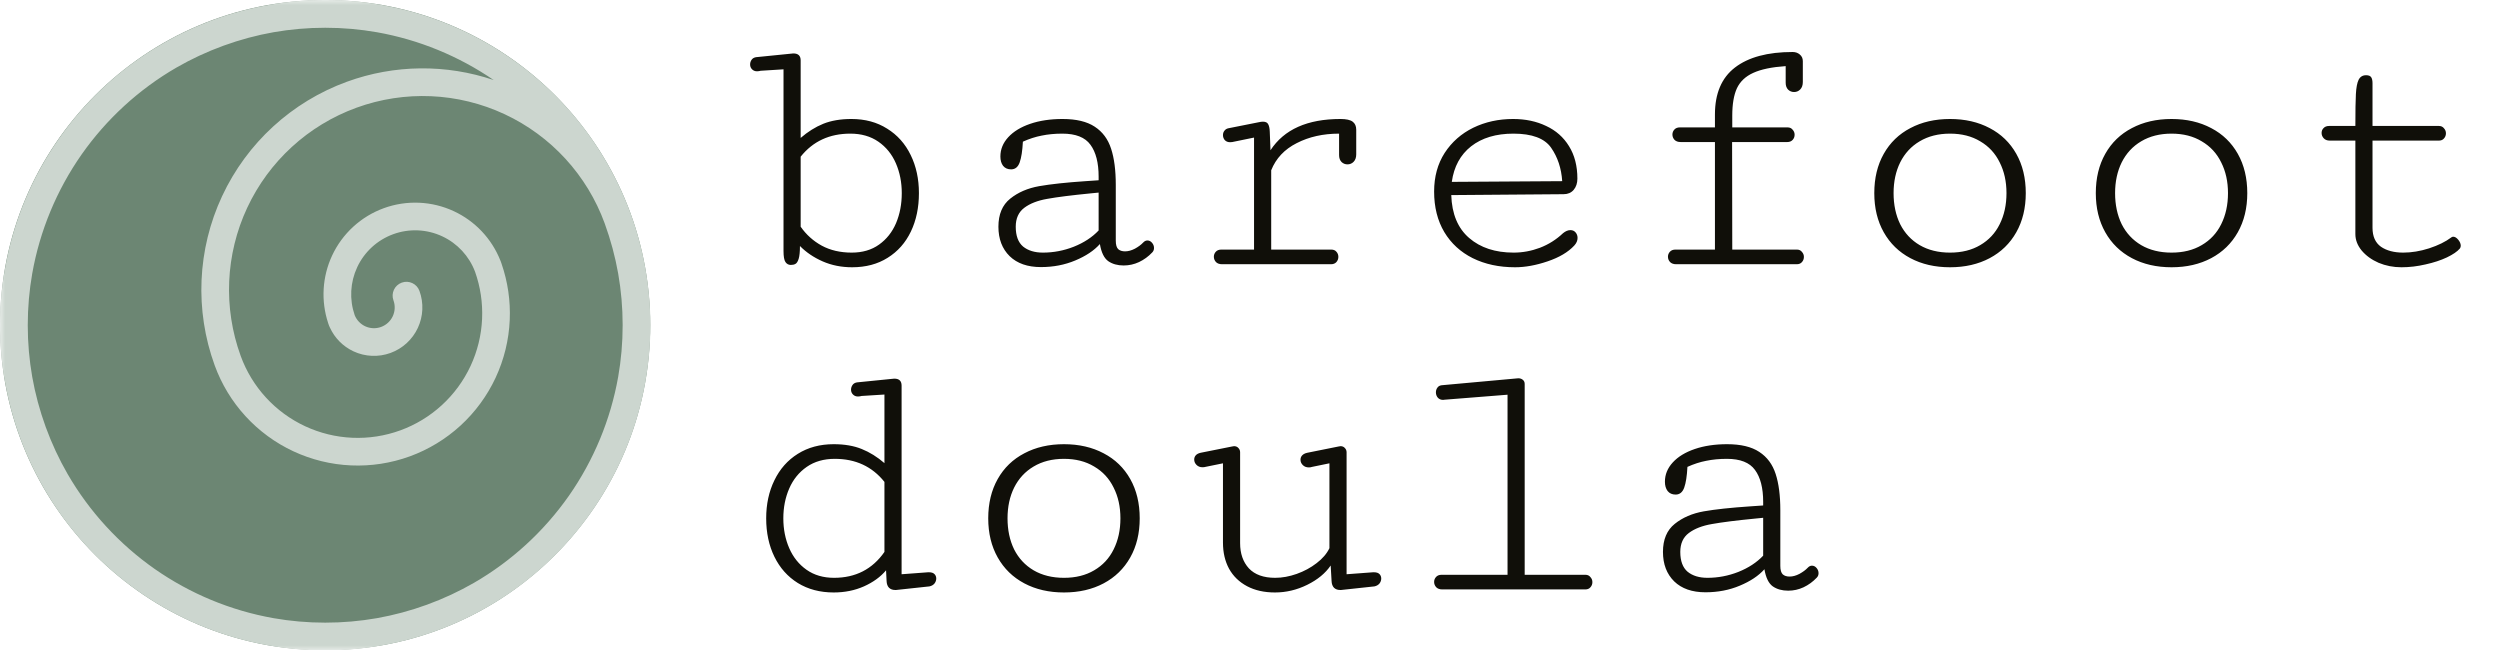 <svg width="246" height="64" viewBox="0 0 246 64" fill="none" xmlns="http://www.w3.org/2000/svg">
<mask id="mask0_36_515" style="mask-type:alpha" maskUnits="userSpaceOnUse" x="0" y="0" width="246" height="64">
<rect width="246" height="64" fill="#D9D9D9"/>
</mask>
<g mask="url(#mask0_36_515)">
<path d="M63.983 31.991C63.983 49.66 49.66 63.983 31.991 63.983C14.323 63.983 2.59511e-09 49.66 2.59511e-09 31.991C2.59511e-09 14.323 14.323 8.78944e-09 31.991 8.78944e-09C49.66 8.78944e-09 63.983 14.323 63.983 31.991Z" fill="#6C8673"/>
<path fill-rule="evenodd" clip-rule="evenodd" d="M26.917 3.171C25.266 3.464 23.619 3.904 21.989 4.496C20.36 5.09 18.816 5.812 17.363 6.649C13.66 8.791 10.47 11.722 8.022 15.211C5.581 18.704 3.918 22.704 3.171 26.916C2.882 28.567 2.731 30.266 2.731 32C2.731 33.734 2.882 35.432 3.171 37.083C3.464 38.734 3.904 40.381 4.496 42.011C5.09 43.64 5.812 45.184 6.649 46.637C8.791 50.34 11.722 53.53 15.211 55.978C18.704 58.419 22.703 60.082 26.915 60.828C28.567 61.118 30.266 61.269 32 61.269C33.734 61.269 35.433 61.118 37.084 60.829C38.734 60.536 40.382 60.096 42.011 59.504C43.64 58.911 45.184 58.188 46.636 57.352C50.34 55.209 53.53 52.278 55.978 48.788C58.419 45.295 60.082 41.296 60.828 37.085C61.118 35.434 61.269 33.734 61.269 32C61.269 30.266 61.118 28.567 60.829 26.916C60.536 25.266 60.096 23.619 59.504 21.989C57.775 17.24 54.23 13.371 49.649 11.235C45.068 9.099 39.826 8.87 35.076 10.599C30.326 12.328 26.457 15.872 24.321 20.453C22.185 25.035 21.956 30.277 23.685 35.026C24.235 36.538 25.078 37.927 26.165 39.113C27.252 40.3 28.562 41.26 30.02 41.94C31.478 42.62 33.056 43.006 34.664 43.076C36.271 43.147 37.877 42.899 39.389 42.349C40.9 41.799 42.289 40.956 43.475 39.869C44.662 38.782 45.622 37.472 46.302 36.014C46.982 34.556 47.368 32.978 47.438 31.37C47.507 29.796 47.272 28.224 46.745 26.739C46.165 25.2 45.006 23.948 43.514 23.253C42 22.547 40.269 22.471 38.7 23.042C37.13 23.614 35.852 24.785 35.147 26.298C34.456 27.779 34.369 29.468 34.9 31.01C35.093 31.493 35.462 31.884 35.934 32.105C36.425 32.334 36.987 32.358 37.495 32.173C38.004 31.988 38.419 31.608 38.648 31.117C38.877 30.626 38.901 30.064 38.716 29.556C38.459 28.849 38.823 28.068 39.53 27.811C40.236 27.554 41.017 27.918 41.274 28.624C41.707 29.812 41.649 31.122 41.115 32.268C40.581 33.413 39.614 34.299 38.427 34.731C37.239 35.163 35.929 35.106 34.783 34.572C33.75 34.09 32.927 33.255 32.459 32.224C32.428 32.167 32.401 32.106 32.378 32.044C32.367 32.013 32.356 31.982 32.345 31.951C32.336 31.928 32.328 31.906 32.32 31.884C32.307 31.849 32.296 31.814 32.286 31.779C31.57 29.603 31.708 27.231 32.679 25.147C33.69 22.98 35.521 21.302 37.768 20.484C40.016 19.666 42.497 19.774 44.664 20.785C46.748 21.756 48.378 23.485 49.228 25.613C49.243 25.646 49.257 25.68 49.27 25.714C49.281 25.744 49.291 25.774 49.302 25.805C49.311 25.828 49.319 25.851 49.328 25.874C49.336 25.898 49.344 25.921 49.351 25.945C49.967 27.725 50.241 29.606 50.158 31.489C50.073 33.454 49.601 35.382 48.77 37.165C47.939 38.947 46.765 40.548 45.315 41.877C43.865 43.205 42.168 44.235 40.32 44.908C38.472 45.58 36.51 45.882 34.545 45.796C32.58 45.711 30.652 45.239 28.869 44.408C27.087 43.577 25.486 42.403 24.158 40.953C22.829 39.503 21.799 37.806 21.127 35.958C19.151 30.529 19.412 24.538 21.854 19.303C24.295 14.067 28.716 10.016 34.145 8.04C38.819 6.339 43.911 6.297 48.579 7.877C45.136 5.515 41.212 3.903 37.084 3.171C35.433 2.882 33.734 2.731 32 2.731C30.266 2.731 28.568 2.882 26.917 3.171ZM59.71 16.002C61.547 19.178 62.855 22.698 63.51 26.443C64.175 30.187 64.151 33.944 63.51 37.558C62.688 42.254 60.841 46.597 58.209 50.35C55.582 54.108 52.131 57.331 47.998 59.71C44.822 61.547 41.302 62.855 37.557 63.51C33.813 64.175 30.056 64.151 26.443 63.51C21.746 62.688 17.402 60.841 13.649 58.208C9.892 55.582 6.67 52.131 4.29 47.999C2.453 44.823 1.145 41.301 0.49 37.556C-0.175 33.812 -0.151 30.056 0.49 26.443C1.312 21.746 3.159 17.402 5.792 13.649C8.418 9.891 11.869 6.67 16.001 4.29C19.177 2.453 22.698 1.145 26.444 0.489C30.188 -0.175 33.944 -0.151 37.557 0.49C42.254 1.312 46.598 3.159 50.351 5.792C54.109 8.418 57.331 11.869 59.71 16.002Z" fill="#CCD6CF"/>
<path d="M77.713 5.293C77.9 5.27 78.018 5.258 78.064 5.258C78.545 5.258 78.785 5.486 78.785 5.943V13.572C79.488 12.963 80.227 12.5 81 12.184C81.785 11.867 82.711 11.709 83.777 11.709C85.125 11.709 86.297 12.025 87.293 12.658C88.301 13.279 89.074 14.146 89.613 15.26C90.152 16.361 90.422 17.609 90.422 19.004C90.422 20.422 90.158 21.682 89.631 22.783C89.103 23.885 88.342 24.746 87.346 25.367C86.361 25.988 85.195 26.299 83.848 26.299C82.793 26.299 81.826 26.105 80.947 25.719C80.068 25.332 79.324 24.828 78.715 24.207C78.715 24.77 78.674 25.186 78.592 25.455C78.51 25.725 78.404 25.895 78.275 25.965C78.158 26.035 78.006 26.07 77.818 26.07C77.596 26.07 77.42 25.977 77.291 25.789C77.162 25.602 77.098 25.238 77.098 24.699V6.822L74.848 6.963C74.801 6.975 74.748 6.986 74.689 6.998C74.631 7.01 74.566 7.016 74.496 7.016C74.297 7.016 74.133 6.951 74.004 6.822C73.875 6.693 73.811 6.535 73.811 6.348C73.811 6.184 73.857 6.031 73.951 5.891C74.045 5.75 74.191 5.662 74.391 5.627L77.713 5.293ZM80.859 24.172C81.703 24.629 82.688 24.857 83.812 24.857C84.867 24.857 85.764 24.594 86.502 24.066C87.24 23.539 87.797 22.836 88.172 21.957C88.547 21.066 88.734 20.082 88.734 19.004C88.734 17.938 88.541 16.959 88.154 16.068C87.768 15.178 87.193 14.469 86.432 13.941C85.67 13.414 84.75 13.15 83.672 13.15C81.621 13.15 79.992 13.906 78.785 15.418V22.309C79.336 23.094 80.027 23.715 80.859 24.172ZM108.105 17.738V17.387C108.105 16.016 107.836 14.967 107.297 14.24C106.77 13.514 105.85 13.15 104.537 13.15C103.799 13.15 103.119 13.215 102.498 13.344C101.889 13.461 101.273 13.66 100.652 13.941C100.605 14.844 100.5 15.523 100.336 15.98C100.172 16.438 99.891 16.666 99.492 16.666C99.152 16.666 98.889 16.549 98.701 16.314C98.525 16.08 98.438 15.775 98.438 15.4C98.438 14.697 98.695 14.065 99.211 13.502C99.727 12.94 100.447 12.5 101.373 12.184C102.299 11.867 103.359 11.709 104.555 11.709C105.902 11.709 106.957 11.961 107.719 12.465C108.492 12.969 109.031 13.695 109.336 14.645C109.641 15.582 109.793 16.766 109.793 18.195V23.68C109.793 24.09 109.875 24.371 110.039 24.523C110.203 24.664 110.426 24.734 110.707 24.734C111.012 24.734 111.334 24.646 111.674 24.471C112.014 24.283 112.283 24.084 112.482 23.873C112.611 23.732 112.752 23.662 112.904 23.662C113.08 23.662 113.232 23.738 113.361 23.891C113.49 24.043 113.555 24.213 113.555 24.4C113.555 24.576 113.496 24.723 113.379 24.84C113.004 25.238 112.57 25.555 112.078 25.789C111.598 26.012 111.094 26.123 110.566 26.123C109.969 26.123 109.465 25.982 109.055 25.701C108.645 25.408 108.369 24.846 108.229 24.014C107.654 24.658 106.846 25.197 105.803 25.631C104.771 26.064 103.646 26.281 102.428 26.281C101.115 26.281 100.09 25.924 99.352 25.209C98.613 24.482 98.244 23.516 98.244 22.309C98.244 21.09 98.631 20.17 99.404 19.549C100.178 18.928 101.127 18.518 102.252 18.318C103.389 18.119 104.912 17.955 106.822 17.826L108.105 17.738ZM105.662 24.277C106.658 23.879 107.473 23.346 108.105 22.678V18.951L107.385 19.021C105.463 19.209 104.021 19.391 103.061 19.566C102.111 19.73 101.355 20.023 100.793 20.445C100.23 20.867 99.949 21.488 99.949 22.309C99.949 23.199 100.189 23.85 100.67 24.26C101.162 24.658 101.812 24.857 102.621 24.857C103.664 24.857 104.678 24.664 105.662 24.277ZM132.012 15.945C131.848 15.781 131.766 15.553 131.766 15.26V13.15C130.195 13.15 128.807 13.461 127.6 14.082C126.393 14.691 125.555 15.582 125.086 16.754V24.559H130.992C131.215 24.559 131.385 24.629 131.502 24.77C131.631 24.91 131.695 25.08 131.695 25.279C131.695 25.467 131.631 25.637 131.502 25.789C131.373 25.93 131.197 26 130.975 26H120.252C119.994 26 119.795 25.93 119.654 25.789C119.514 25.637 119.443 25.461 119.443 25.262C119.443 25.074 119.508 24.91 119.637 24.77C119.766 24.629 119.947 24.559 120.182 24.559H123.398V13.537L121.254 13.977C121.207 13.988 121.137 13.994 121.043 13.994C120.82 13.994 120.645 13.924 120.516 13.783C120.398 13.643 120.34 13.479 120.34 13.291C120.34 13.127 120.387 12.986 120.48 12.869C120.574 12.74 120.703 12.658 120.867 12.623L123.873 12.025C124.025 11.99 124.16 11.973 124.277 11.973C124.535 11.973 124.705 12.055 124.787 12.219C124.881 12.383 124.934 12.629 124.945 12.957L125.016 14.785C126.352 12.734 128.648 11.709 131.906 11.709C132.469 11.709 132.867 11.797 133.102 11.973C133.336 12.148 133.453 12.412 133.453 12.764V15.19C133.453 15.506 133.365 15.752 133.189 15.928C133.025 16.092 132.826 16.174 132.592 16.174C132.369 16.174 132.176 16.098 132.012 15.945ZM142.119 22.836C141.451 21.711 141.117 20.381 141.117 18.846C141.117 17.393 141.463 16.127 142.154 15.049C142.857 13.971 143.795 13.145 144.967 12.57C146.15 11.996 147.457 11.709 148.887 11.709C150.105 11.709 151.189 11.938 152.139 12.395C153.1 12.84 153.85 13.502 154.389 14.381C154.939 15.26 155.215 16.326 155.215 17.58C155.215 18.025 155.092 18.395 154.846 18.688C154.6 18.969 154.271 19.109 153.861 19.109L142.805 19.197C142.863 21.049 143.449 22.455 144.562 23.416C145.676 24.377 147.135 24.857 148.939 24.857C149.818 24.857 150.68 24.699 151.523 24.383C152.379 24.055 153.141 23.574 153.809 22.941C154.055 22.742 154.295 22.643 154.529 22.643C154.74 22.643 154.91 22.719 155.039 22.871C155.168 23.023 155.232 23.205 155.232 23.416C155.232 23.674 155.127 23.92 154.916 24.154C154.307 24.811 153.428 25.332 152.279 25.719C151.143 26.105 150.076 26.299 149.08 26.299C147.51 26.299 146.121 26 144.914 25.402C143.719 24.805 142.787 23.949 142.119 22.836ZM152.631 14.539C151.986 13.613 150.75 13.15 148.922 13.15C147.211 13.15 145.822 13.566 144.756 14.398C143.701 15.23 143.068 16.396 142.857 17.896L153.721 17.826C153.639 16.561 153.275 15.465 152.631 14.539ZM177.1 5.363C177.299 5.527 177.398 5.744 177.398 6.014V8.07C177.398 8.387 177.311 8.633 177.135 8.809C176.971 8.973 176.771 9.055 176.537 9.055C176.314 9.055 176.121 8.979 175.957 8.826C175.793 8.662 175.711 8.434 175.711 8.141V6.506C174.34 6.6 173.273 6.822 172.512 7.174C171.762 7.514 171.229 8.018 170.912 8.686C170.607 9.354 170.455 10.25 170.455 11.375V12.535H175.887C176.109 12.535 176.279 12.611 176.396 12.764C176.525 12.904 176.59 13.068 176.59 13.256C176.59 13.455 176.525 13.625 176.396 13.766C176.268 13.906 176.092 13.977 175.869 13.977H170.438L170.455 24.559H176.818C177.029 24.559 177.193 24.635 177.311 24.787C177.439 24.928 177.504 25.092 177.504 25.279C177.504 25.479 177.439 25.648 177.311 25.789C177.193 25.93 177.023 26 176.801 26H164.936C164.678 26 164.479 25.93 164.338 25.789C164.197 25.637 164.127 25.461 164.127 25.262C164.127 25.074 164.191 24.91 164.32 24.77C164.449 24.629 164.631 24.559 164.865 24.559H168.75V13.977H165.375C165.117 13.977 164.918 13.906 164.777 13.766C164.637 13.613 164.566 13.438 164.566 13.238C164.566 13.051 164.631 12.887 164.76 12.746C164.889 12.605 165.07 12.535 165.305 12.535H168.75V11.27C168.75 9.195 169.406 7.654 170.719 6.646C172.043 5.627 173.936 5.117 176.396 5.117C176.678 5.117 176.912 5.199 177.1 5.363ZM185.361 22.854C184.74 21.752 184.43 20.469 184.43 19.004C184.43 17.527 184.74 16.238 185.361 15.137C185.982 14.035 186.855 13.191 187.98 12.605C189.105 12.008 190.406 11.709 191.883 11.709C193.359 11.709 194.66 12.008 195.785 12.605C196.91 13.191 197.783 14.035 198.404 15.137C199.025 16.238 199.336 17.527 199.336 19.004C199.336 20.469 199.025 21.752 198.404 22.854C197.783 23.955 196.91 24.805 195.785 25.402C194.66 26 193.359 26.299 191.883 26.299C190.406 26.299 189.105 26 187.98 25.402C186.855 24.805 185.982 23.955 185.361 22.854ZM186.979 15.98C186.545 16.859 186.328 17.867 186.328 19.004C186.328 20.152 186.545 21.172 186.979 22.062C187.424 22.941 188.062 23.627 188.895 24.119C189.738 24.611 190.734 24.857 191.883 24.857C193.031 24.857 194.021 24.611 194.854 24.119C195.697 23.627 196.336 22.941 196.77 22.062C197.215 21.172 197.438 20.152 197.438 19.004C197.438 17.867 197.215 16.859 196.77 15.98C196.336 15.09 195.697 14.398 194.854 13.906C194.021 13.402 193.031 13.15 191.883 13.15C190.734 13.15 189.738 13.402 188.895 13.906C188.062 14.398 187.424 15.09 186.979 15.98ZM207.158 22.854C206.537 21.752 206.227 20.469 206.227 19.004C206.227 17.527 206.537 16.238 207.158 15.137C207.779 14.035 208.652 13.191 209.777 12.605C210.902 12.008 212.203 11.709 213.68 11.709C215.156 11.709 216.457 12.008 217.582 12.605C218.707 13.191 219.58 14.035 220.201 15.137C220.822 16.238 221.133 17.527 221.133 19.004C221.133 20.469 220.822 21.752 220.201 22.854C219.58 23.955 218.707 24.805 217.582 25.402C216.457 26 215.156 26.299 213.68 26.299C212.203 26.299 210.902 26 209.777 25.402C208.652 24.805 207.779 23.955 207.158 22.854ZM208.775 15.98C208.342 16.859 208.125 17.867 208.125 19.004C208.125 20.152 208.342 21.172 208.775 22.062C209.221 22.941 209.859 23.627 210.691 24.119C211.535 24.611 212.531 24.857 213.68 24.857C214.828 24.857 215.818 24.611 216.65 24.119C217.494 23.627 218.133 22.941 218.566 22.062C219.012 21.172 219.234 20.152 219.234 19.004C219.234 17.867 219.012 16.859 218.566 15.98C218.133 15.09 217.494 14.398 216.65 13.906C215.818 13.402 214.828 13.15 213.68 13.15C212.531 13.15 211.535 13.402 210.691 13.906C209.859 14.398 209.221 15.09 208.775 15.98ZM239.977 13.836H233.455V22.414C233.455 23.258 233.73 23.879 234.281 24.277C234.844 24.664 235.576 24.857 236.479 24.857C237.299 24.857 238.148 24.717 239.027 24.436C239.918 24.143 240.645 23.785 241.207 23.363C241.254 23.316 241.318 23.293 241.4 23.293C241.564 23.293 241.729 23.393 241.893 23.592C242.057 23.791 242.139 23.99 242.139 24.189C242.139 24.283 242.109 24.371 242.051 24.453C241.805 24.746 241.377 25.039 240.768 25.332C240.17 25.613 239.473 25.842 238.676 26.018C237.879 26.205 237.088 26.299 236.303 26.299C235.506 26.299 234.756 26.152 234.053 25.859C233.361 25.555 232.805 25.15 232.383 24.646C231.973 24.143 231.768 23.604 231.768 23.029V13.836H229.254C228.996 13.836 228.797 13.76 228.656 13.607C228.516 13.455 228.445 13.279 228.445 13.08C228.445 12.893 228.51 12.734 228.639 12.605C228.768 12.465 228.949 12.395 229.184 12.395H231.768C231.768 10.93 231.785 9.881 231.82 9.248C231.855 8.615 231.943 8.152 232.084 7.859C232.236 7.555 232.482 7.402 232.822 7.402C233.08 7.402 233.25 7.473 233.332 7.613C233.414 7.742 233.455 7.936 233.455 8.193V12.395H239.994C240.205 12.395 240.369 12.471 240.486 12.623C240.615 12.764 240.68 12.928 240.68 13.115C240.68 13.315 240.615 13.484 240.486 13.625C240.369 13.766 240.199 13.836 239.977 13.836Z" fill="#100F09"/>
<path d="M88.189 58.053H88.066C87.832 58.053 87.639 57.982 87.486 57.842C87.334 57.69 87.252 57.467 87.24 57.174L87.188 56.119C86.648 56.764 85.922 57.291 85.008 57.701C84.106 58.1 83.115 58.299 82.037 58.299C80.689 58.299 79.512 57.988 78.504 57.367C77.508 56.746 76.74 55.885 76.201 54.783C75.662 53.682 75.393 52.422 75.393 51.004C75.393 49.609 75.662 48.361 76.201 47.26C76.74 46.147 77.508 45.279 78.504 44.658C79.512 44.025 80.689 43.709 82.037 43.709C83.103 43.709 84.023 43.867 84.797 44.184C85.582 44.5 86.326 44.963 87.029 45.572V38.822L84.779 38.963C84.732 38.975 84.68 38.986 84.621 38.998C84.562 39.01 84.498 39.016 84.428 39.016C84.228 39.016 84.064 38.951 83.936 38.822C83.807 38.693 83.742 38.535 83.742 38.348C83.742 38.184 83.789 38.031 83.883 37.891C83.977 37.75 84.123 37.662 84.322 37.627L87.644 37.293C87.832 37.27 87.949 37.258 87.996 37.258C88.477 37.258 88.717 37.486 88.717 37.943V56.506L91.318 56.312H91.424C91.658 56.312 91.834 56.371 91.951 56.488C92.068 56.605 92.127 56.752 92.127 56.928C92.127 57.103 92.068 57.268 91.951 57.42C91.834 57.56 91.67 57.654 91.459 57.701L88.189 58.053ZM87.029 47.418C85.822 45.906 84.193 45.15 82.143 45.15C81.064 45.15 80.144 45.414 79.383 45.941C78.621 46.469 78.047 47.178 77.66 48.068C77.273 48.959 77.08 49.938 77.08 51.004C77.08 52.07 77.273 53.049 77.66 53.94C78.047 54.83 78.615 55.539 79.365 56.066C80.115 56.594 81.018 56.857 82.072 56.857C84.193 56.857 85.846 56.008 87.029 54.309V47.418ZM98.174 54.853C97.553 53.752 97.242 52.469 97.242 51.004C97.242 49.527 97.553 48.238 98.174 47.137C98.795 46.035 99.668 45.191 100.793 44.605C101.918 44.008 103.219 43.709 104.695 43.709C106.172 43.709 107.473 44.008 108.598 44.605C109.723 45.191 110.596 46.035 111.217 47.137C111.838 48.238 112.148 49.527 112.148 51.004C112.148 52.469 111.838 53.752 111.217 54.853C110.596 55.955 109.723 56.805 108.598 57.402C107.473 58 106.172 58.299 104.695 58.299C103.219 58.299 101.918 58 100.793 57.402C99.668 56.805 98.795 55.955 98.174 54.853ZM99.791 47.98C99.357 48.859 99.141 49.867 99.141 51.004C99.141 52.152 99.357 53.172 99.791 54.062C100.236 54.941 100.875 55.627 101.707 56.119C102.551 56.611 103.547 56.857 104.695 56.857C105.844 56.857 106.834 56.611 107.666 56.119C108.51 55.627 109.148 54.941 109.582 54.062C110.027 53.172 110.25 52.152 110.25 51.004C110.25 49.867 110.027 48.859 109.582 47.98C109.148 47.09 108.51 46.398 107.666 45.906C106.834 45.402 105.844 45.15 104.695 45.15C103.547 45.15 102.551 45.402 101.707 45.906C100.875 46.398 100.236 47.09 99.791 47.98ZM122.027 44.5V53.447C122.027 54.467 122.314 55.293 122.889 55.926C123.475 56.547 124.336 56.857 125.473 56.857C126.164 56.857 126.873 56.728 127.6 56.471C128.326 56.213 128.977 55.861 129.551 55.416C130.137 54.971 130.559 54.478 130.816 53.94V45.59L129.111 45.941C129.006 45.977 128.9 45.994 128.795 45.994C128.549 45.994 128.35 45.918 128.197 45.766C128.045 45.613 127.969 45.438 127.969 45.238C127.969 45.074 128.021 44.934 128.127 44.816C128.244 44.688 128.414 44.6 128.637 44.553L131.695 43.938C131.789 43.914 131.859 43.902 131.906 43.902C132.082 43.902 132.223 43.961 132.328 44.078C132.445 44.195 132.504 44.336 132.504 44.5V56.506L135.105 56.312H135.211C135.445 56.312 135.621 56.371 135.738 56.488C135.855 56.605 135.914 56.752 135.914 56.928C135.914 57.103 135.855 57.268 135.738 57.42C135.621 57.56 135.457 57.654 135.246 57.701L131.977 58.053H131.854C131.619 58.053 131.426 57.982 131.273 57.842C131.121 57.69 131.039 57.467 131.027 57.174L130.939 55.645C130.424 56.406 129.656 57.039 128.637 57.543C127.617 58.047 126.557 58.299 125.455 58.299C124.4 58.299 123.486 58.094 122.713 57.684C121.939 57.273 121.348 56.699 120.938 55.961C120.539 55.223 120.34 54.367 120.34 53.395V45.59L118.617 45.941C118.547 45.965 118.447 45.977 118.318 45.977C118.084 45.977 117.891 45.9 117.738 45.748C117.586 45.596 117.51 45.42 117.51 45.221C117.51 45.057 117.562 44.916 117.668 44.799C117.773 44.682 117.932 44.6 118.143 44.553L121.219 43.938C121.312 43.914 121.383 43.902 121.43 43.902C121.605 43.902 121.746 43.961 121.852 44.078C121.969 44.195 122.027 44.336 122.027 44.5ZM149.203 37.24L149.396 37.223C149.584 37.223 149.736 37.275 149.854 37.381C149.971 37.475 150.029 37.609 150.029 37.785V56.559H156.006C156.217 56.559 156.381 56.635 156.498 56.787C156.627 56.928 156.691 57.092 156.691 57.279C156.691 57.478 156.627 57.648 156.498 57.789C156.381 57.93 156.211 58 155.988 58H141.926C141.668 58 141.469 57.93 141.328 57.789C141.188 57.637 141.117 57.461 141.117 57.262C141.117 57.074 141.182 56.91 141.311 56.77C141.439 56.629 141.621 56.559 141.855 56.559H148.342V38.84L142.137 39.332L142.014 39.35C141.791 39.35 141.615 39.279 141.486 39.139C141.357 38.986 141.293 38.81 141.293 38.611C141.293 38.435 141.34 38.283 141.434 38.154C141.527 38.014 141.668 37.932 141.855 37.908L149.203 37.24ZM173.496 49.738V49.387C173.496 48.016 173.227 46.967 172.688 46.24C172.16 45.514 171.24 45.15 169.928 45.15C169.189 45.15 168.51 45.215 167.889 45.344C167.279 45.461 166.664 45.66 166.043 45.941C165.996 46.844 165.891 47.523 165.727 47.98C165.562 48.438 165.281 48.666 164.883 48.666C164.543 48.666 164.279 48.549 164.092 48.315C163.916 48.08 163.828 47.775 163.828 47.4C163.828 46.697 164.086 46.065 164.602 45.502C165.117 44.94 165.838 44.5 166.764 44.184C167.689 43.867 168.75 43.709 169.945 43.709C171.293 43.709 172.348 43.961 173.109 44.465C173.883 44.969 174.422 45.695 174.727 46.645C175.031 47.582 175.184 48.766 175.184 50.195V55.68C175.184 56.09 175.266 56.371 175.43 56.523C175.594 56.664 175.816 56.734 176.098 56.734C176.402 56.734 176.725 56.647 177.064 56.471C177.404 56.283 177.674 56.084 177.873 55.873C178.002 55.732 178.143 55.662 178.295 55.662C178.471 55.662 178.623 55.738 178.752 55.891C178.881 56.043 178.945 56.213 178.945 56.4C178.945 56.576 178.887 56.723 178.77 56.84C178.395 57.238 177.961 57.555 177.469 57.789C176.988 58.012 176.484 58.123 175.957 58.123C175.359 58.123 174.855 57.982 174.445 57.701C174.035 57.408 173.76 56.846 173.619 56.014C173.045 56.658 172.236 57.197 171.193 57.631C170.162 58.065 169.037 58.281 167.818 58.281C166.506 58.281 165.48 57.924 164.742 57.209C164.004 56.482 163.635 55.516 163.635 54.309C163.635 53.09 164.021 52.17 164.795 51.549C165.568 50.928 166.518 50.518 167.643 50.318C168.779 50.119 170.303 49.955 172.213 49.826L173.496 49.738ZM171.053 56.277C172.049 55.879 172.863 55.346 173.496 54.678V50.951L172.775 51.022C170.854 51.209 169.412 51.391 168.451 51.566C167.502 51.73 166.746 52.023 166.184 52.445C165.621 52.867 165.34 53.488 165.34 54.309C165.34 55.199 165.58 55.85 166.061 56.26C166.553 56.658 167.203 56.857 168.012 56.857C169.055 56.857 170.068 56.664 171.053 56.277Z" fill="#100F09"/>
</g>
</svg>
